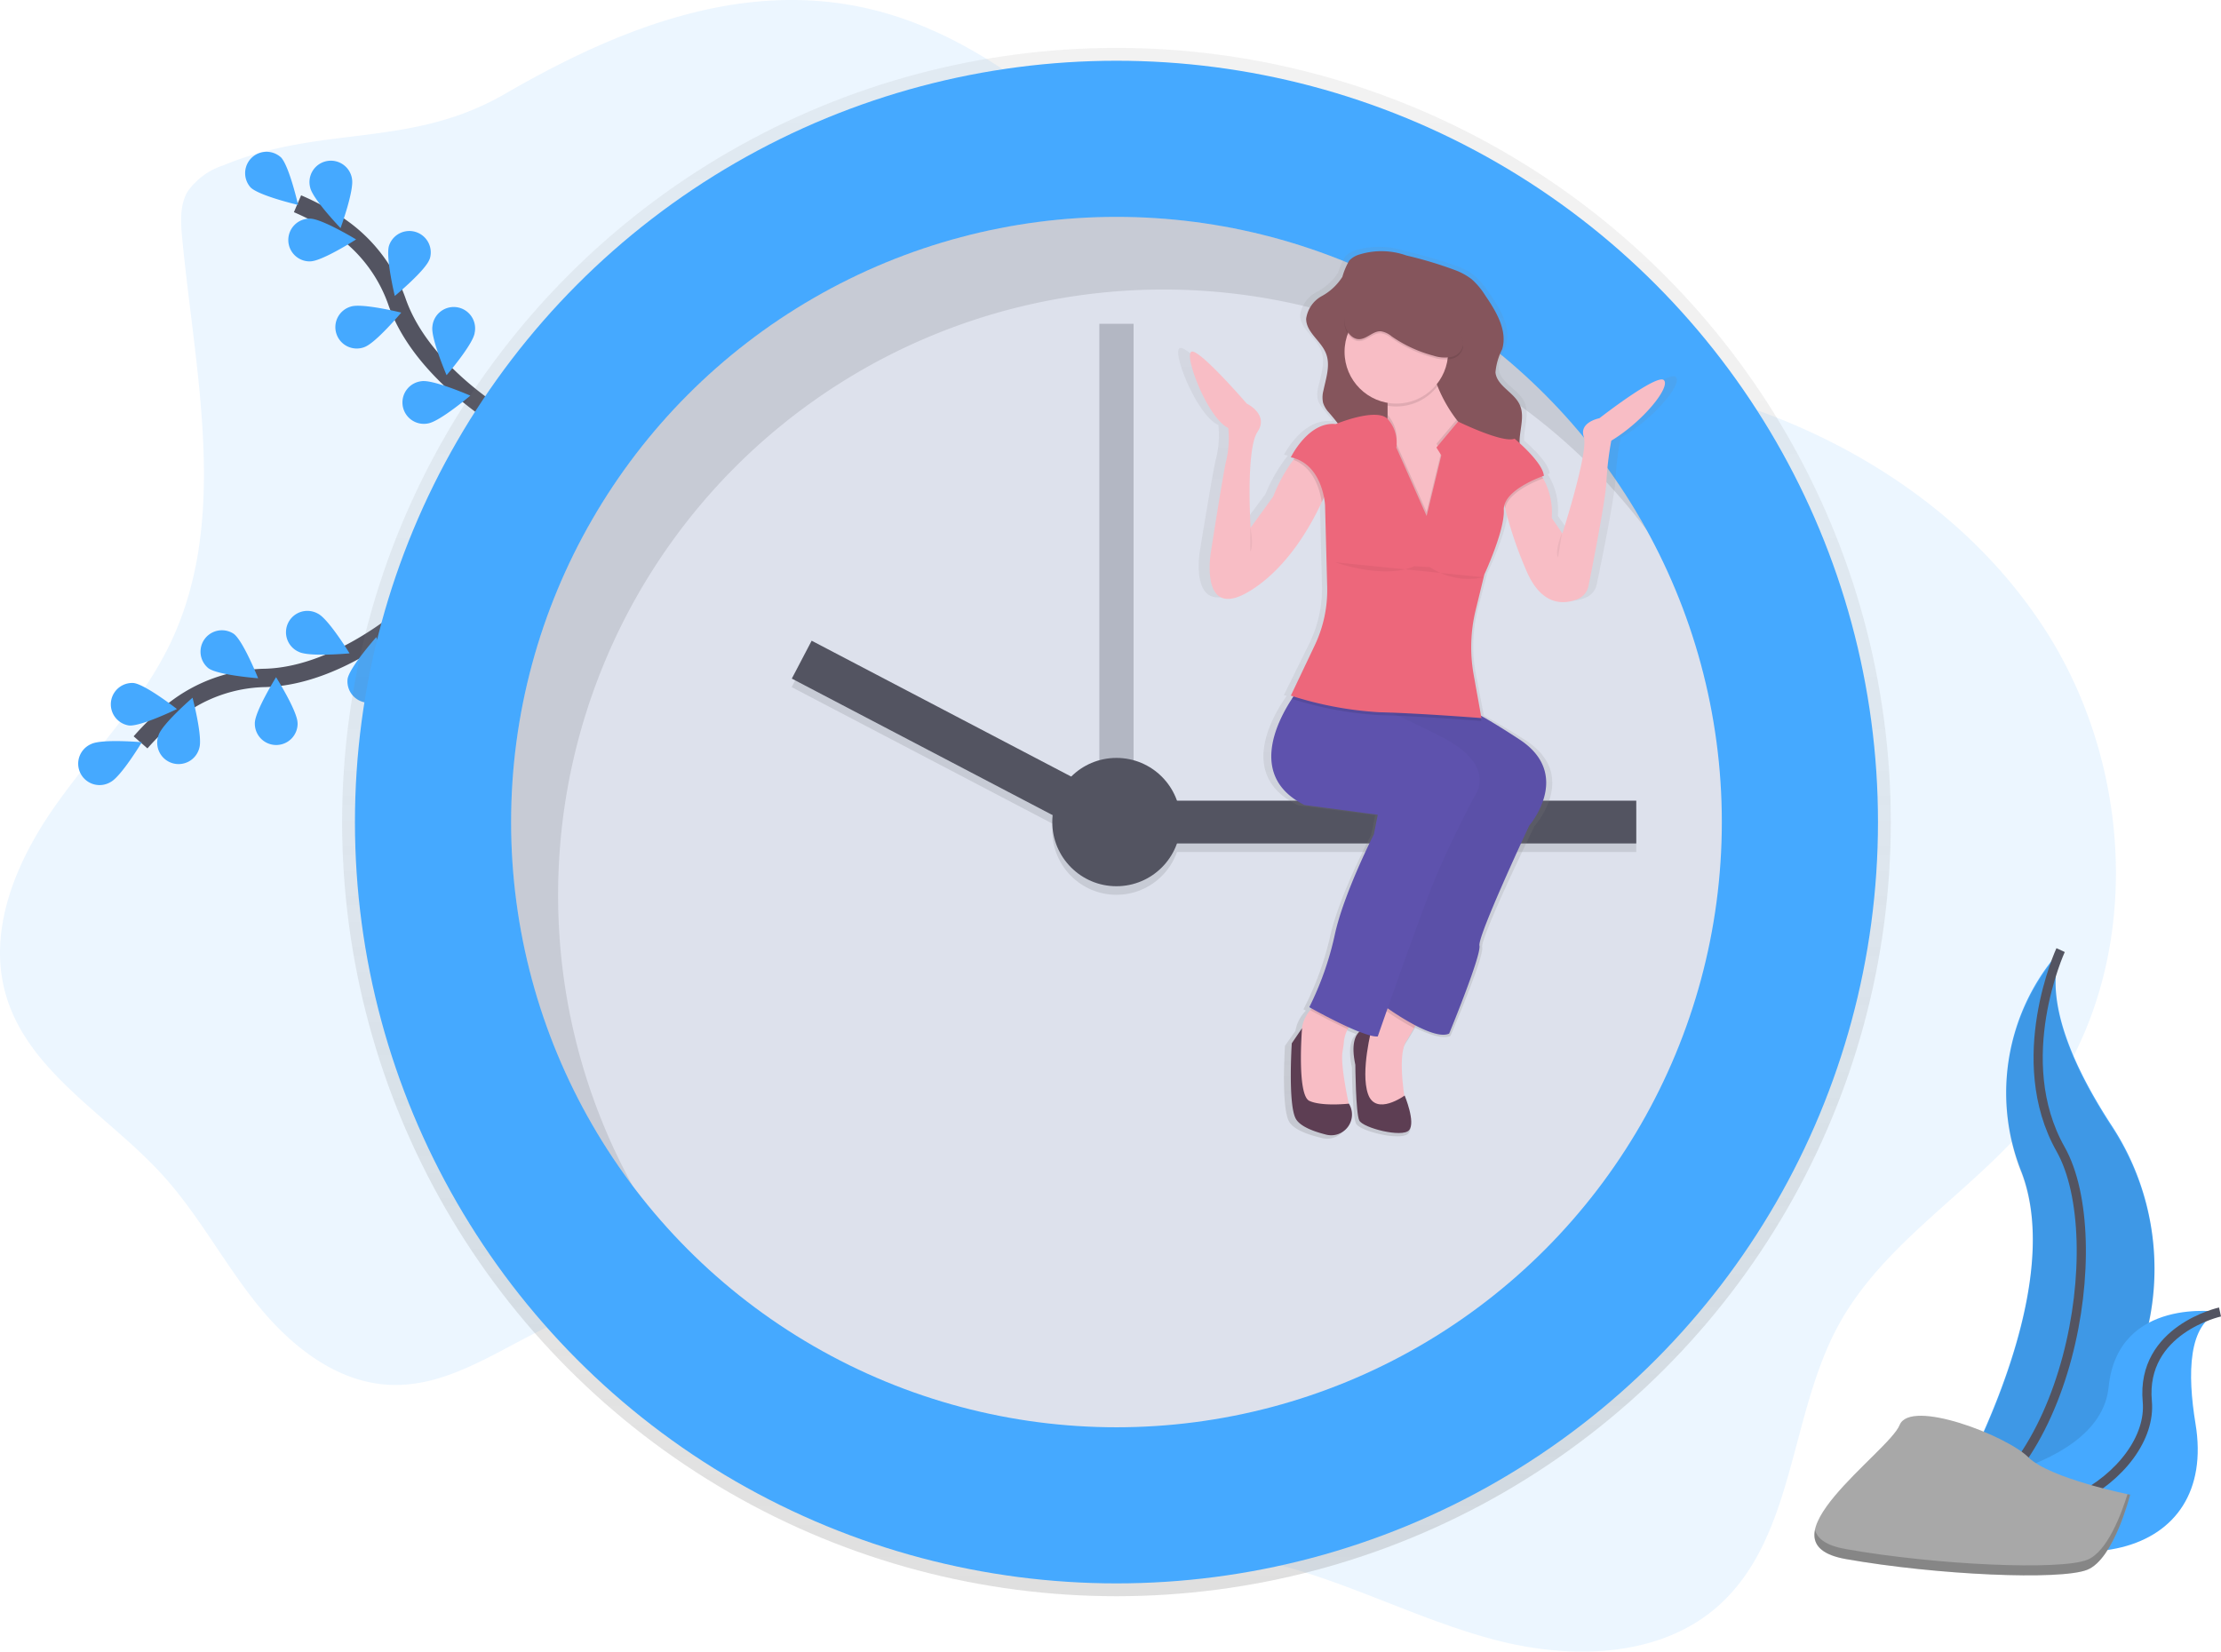 <svg xmlns="http://www.w3.org/2000/svg" xmlns:xlink="http://www.w3.org/1999/xlink" id="undraw_time_management_30iu" width="241.994" height="180" viewBox="0 0 241.994 180">
    <defs>
        <linearGradient id="linear-gradient" x1=".5" x2=".5" y1="1" gradientUnits="objectBoundingBox">
            <stop offset="0" stop-color="gray" stop-opacity=".251"/>
            <stop offset=".54" stop-color="gray" stop-opacity=".122"/>
            <stop offset="1" stop-color="gray" stop-opacity=".102"/>
        </linearGradient>
        <linearGradient id="linear-gradient-2" y2="0" xlink:href="#linear-gradient"/>
        <style>
            .cls-3{fill:#45a9ff}.cls-7{opacity:.1}.cls-18,.cls-2{fill:none;stroke:#535461;stroke-miterlimit:10}.cls-2{stroke-width:2px}.cls-8{fill:#535461}.cls-10{fill:#f8bdc5}.cls-11{fill:#5e52ad}.cls-13{fill:#5d3e53}.cls-14{fill:#85555c}.cls-16{opacity:.05}
        </style>
    </defs>
    <path id="Path_1816" fill="#45a9ff" d="M105.418 81.887a7.651 7.651 0 0 0-3.878 2.832c-.876 1.485-.771 3.328-.608 5.046 1.422 14.9 5.167 30.742-1.3 44.237-3.139 6.547-8.39 11.793-12.567 17.739s-7.33 13.369-5.391 20.363c2.368 8.547 11.206 13.285 17.163 19.862 3.9 4.3 6.633 9.526 10.271 14.049s8.624 8.509 14.432 8.775c8.353.385 15.149-6.829 23.34-8.5 8.391-1.711 16.839 2.643 23.643 7.854s12.991 11.525 20.918 14.779c8.754 3.6 18.622 3.046 27.838 5.207 8.391 1.969 16.114 6.158 24.444 8.39s18.093 2.1 24.547-3.606c8.411-7.458 7.75-20.743 13.122-30.609 4.99-9.167 14.758-14.639 21.333-22.743 11.831-14.585 11.444-36.879 1.4-52.741s-28.241-25.467-46.847-27.968c-8.39-1.126-17.03-.972-25.1-3.533-21.592-6.852-34.441-31.4-56.484-36.513-14.012-3.242-27.64 2.373-39.575 9.283-10.361 6-19.919 3.324-30.701 7.797z" data-name="Path 1816" opacity="0.1" transform="translate(-81.087 -63.864)"/>
    <path id="Path_1817" d="M176.849 347.69s-7.955 7.507-16.492 7.731a16.569 16.569 0 0 0-9.875 3.512 27.867 27.867 0 0 0-3.692 3.512" class="cls-2" data-name="Path 1817" transform="translate(-131.477 -281.539)"/>
    <path id="Path_1818" d="M119.043 410.732c1.147-.583 5.524-.2 5.524-.2s-2.27 3.764-3.417 4.347a2.331 2.331 0 1 1-2.1-4.151z" class="cls-3" data-name="Path 1818" transform="translate(-109.113 -329.641)"/>
    <path id="Path_1819" d="M135.333 383.226c1.28.135 4.743 2.839 4.743 2.839s-3.962 1.925-5.23 1.792a2.331 2.331 0 0 1 .487-4.631z" class="cls-3" data-name="Path 1819" transform="translate(-120.796 -308.79)"/>
    <path id="Path_1820" d="M178.417 358.942c1.035.762 2.662 4.846 2.662 4.846s-4.384-.333-5.419-1.093a2.331 2.331 0 0 1 2.757-3.752z" class="cls-3" data-name="Path 1820" transform="translate(-152.954 -289.868)"/>
    <path id="Path_1821" d="M218.273 349.82c1.149.576 3.442 4.326 3.442 4.326s-4.377.413-5.526-.163a2.331 2.331 0 1 1 2.084-4.163z" class="cls-3" data-name="Path 1821" transform="translate(-183.629 -282.939)"/>
    <path id="Path_1822" d="M159.166 395.6c.382-1.228-.737-5.479-.737-5.479s-3.328 2.871-3.71 4.1a2.331 2.331 0 1 0 4.447 1.38z" class="cls-3" data-name="Path 1822" transform="translate(-137.45 -314.08)"/>
    <path id="Path_1823" d="M204.867 385.526c0-1.287-2.342-5.006-2.342-5.006s-2.317 3.729-2.314 5.02a2.331 2.331 0 1 0 4.661-.014z" class="cls-3" data-name="Path 1823" transform="translate(-172.446 -306.717)"/>
    <path id="Path_1824" d="M248.116 367.1c.214-1.268-1.464-5.33-1.464-5.33s-2.916 3.291-3.128 4.559a2.331 2.331 0 0 0 4.591.774z" class="cls-3" data-name="Path 1824" transform="translate(-205.652 -292.337)"/>
    <path id="Path_1825" d="M243.463 183.2s-9.581-5.263-12.43-13.325a16.569 16.569 0 0 0-6.379-8.318 27.87 27.87 0 0 0-4.484-2.424" class="cls-2" data-name="Path 1825" transform="translate(-187.754 -136.927)"/>
    <path id="Path_1826" d="M199.532 135.377c.907.911 1.883 5.2 1.883 5.2s-4.279-1-5.186-1.916a2.331 2.331 0 0 1 3.3-3.282z" class="cls-3" data-name="Path 1826" transform="translate(-168.934 -118.243)"/>
    <path id="Path_1827" d="M230.39 140.972c.266 1.259-1.242 5.386-1.242 5.386s-3.046-3.167-3.312-4.428a2.331 2.331 0 1 1 4.557-.96z" class="cls-3" data-name="Path 1827" transform="translate(-192.042 -121.5)"/>
    <path id="Path_1828" d="M267.076 174.9c-.406 1.219-3.792 4.023-3.792 4.023s-1.03-4.272-.625-5.493a2.333 2.333 0 0 1 4.428 1.471z" class="cls-3" data-name="Path 1828" transform="translate(-220.268 -146.668)"/>
    <path id="Path_1829" d="M287.8 210.355c-.193 1.27-3.058 4.605-3.058 4.605s-1.739-4.037-1.545-5.307a2.331 2.331 0 1 1 4.6.7z" class="cls-3" data-name="Path 1829" transform="translate(-236.083 -174.07)"/>
    <path id="Path_1830" d="M218.4 170.747c1.287-.014 4.988-2.387 4.988-2.387s-3.755-2.284-5.041-2.27a2.331 2.331 0 1 0 .054 4.661z" class="cls-3" data-name="Path 1830" transform="translate(-184.59 -142.264)"/>
    <path id="Path_1831" d="M241 211.35c1.221-.4 4.044-3.769 4.044-3.769s-4.268-1.056-5.489-.657a2.331 2.331 0 1 0 1.445 4.429z" class="cls-3" data-name="Path 1831" transform="translate(-201.324 -173.512)"/>
    <path id="Path_1832" d="M272.021 246.67c1.273-.186 4.624-3.03 4.624-3.03s-4.027-1.762-5.3-1.576a2.331 2.331 0 1 0 .676 4.608z" class="cls-3" data-name="Path 1832" transform="translate(-225.399 -200.521)"/>
    <circle id="Ellipse_193" cx="84.371" cy="84.371" r="84.371" fill="url(#linear-gradient)" data-name="Ellipse 193" transform="translate(37.275 5.222)"/>
    <circle id="Ellipse_194" cx="82.973" cy="82.973" r="82.973" class="cls-3" data-name="Ellipse 194" transform="translate(38.674 6.62)"/>
    <circle id="Ellipse_195" cx="65.959" cy="65.959" r="65.959" fill="#dde1ec" data-name="Ellipse 195" transform="translate(55.688 23.635)"/>
    <path id="Rectangle_136" fill="#535461" d="M0 0H3.729V58.267H0z" data-name="Rectangle 136" opacity="0.3" transform="translate(119.782 35.288)"/>
    <g id="Group_477" class="cls-7" data-name="Group 477" transform="translate(86.257 70.755)">
        <path id="Rectangle_137" d="M0 0H52.674V4.661H0z" data-name="Rectangle 137" transform="translate(39.351 17.44)"/>
        <path id="Rectangle_138" d="M0 0H4.661V37.412H0z" data-name="Rectangle 138" transform="rotate(-62.36 3.412 2.064)"/>
        <circle id="Ellipse_196" cx="6.992" cy="6.992" r="6.992" data-name="Ellipse 196" transform="translate(28.397 12.779)"/>
    </g>
    <path id="Rectangle_139" d="M0 0H52.674V4.661H0z" class="cls-8" data-name="Rectangle 139" transform="translate(125.609 87.262)"/>
    <path id="Rectangle_140" d="M0 0H37.412V4.661H0z" class="cls-8" data-name="Rectangle 140" transform="rotate(27.64 -97.712 214.667)"/>
    <circle id="Ellipse_197" cx="6.992" cy="6.992" r="6.992" class="cls-8" data-name="Ellipse 197" transform="translate(114.654 82.601)"/>
    <g id="Group_478" class="cls-7" data-name="Group 478" transform="translate(55.683 23.635)">
        <path id="Path_1833" d="M325.127 239.153A65.963 65.963 0 0 1 443.8 199.494a65.965 65.965 0 1 0-110.542 71.394 65.658 65.658 0 0 1-8.131-31.735z" data-name="Path 1833" transform="translate(-320 -165.27)"/>
    </g>
    <path id="Path_1834" fill="url(#linear-gradient-2)" d="M686.137 193.438c-.783-.753-7.374 4.2-7.374 4.2s-2.347.429-1.788 2.039-2.459 10.63-2.459 10.63l-1.228-1.718a7.372 7.372 0 0 0-.977-4.335c-.044-.072-.089-.142-.133-.207l.214-.075c-.082-1.1-1.841-2.776-2.776-3.6v-.354c.058-1.315.585-2.7 0-3.892-.662-1.359-2.6-2.042-2.762-3.533-.1-.89.5-1.694.769-2.552.634-2.051-.683-4.144-1.941-5.911a8.267 8.267 0 0 0-1.541-1.776 7.477 7.477 0 0 0-1.851-.988 47.327 47.327 0 0 0-5.631-1.631 8.969 8.969 0 0 0-5.361-.107 2.636 2.636 0 0 0-1.165.669 7.218 7.218 0 0 0-.788 1.788 6.37 6.37 0 0 1-2.359 2.123 3.389 3.389 0 0 0-1.783 2.492c0 1.489 1.7 2.426 2.27 3.813.531 1.291 0 2.729-.3 4.09a2.749 2.749 0 0 0-.035 1.349 2.9 2.9 0 0 0 .522.909c.352.466.729.9 1.1 1.342l-.172.068c-3.128-.322-5.139 3.65-5.139 3.65.144.03.282.065.417.1l-.133.172a16.955 16.955 0 0 0-2.3 4.016l-2.564 3.435s-.559-8.591.783-10.523-1.228-3.114-1.228-3.114-5.594-6.228-6.37-5.692 1.9 7.3 4.247 8.377a10.317 10.317 0 0 1-.233 3.543c-.282.883-1.788 10.2-1.788 10.2s-1.34 7.838 4.806 3.962c3.993-2.512 6.573-6.838 7.887-9.556q.138-.287.259-.548a6.54 6.54 0 0 1 .123.874l.233 8.98a13.63 13.63 0 0 1-1.412 6.414l-2.739 5.554.305.093-.184.266c-1.8 2.655-4.871 8.624 1.443 11.665l8.39 1.074-.447 2.147s-3.463 6.549-4.47 11.059a33.145 33.145 0 0 1-2.906 7.945l.259.138c-.054.061-.11.124-.163.189a4.05 4.05 0 0 0-.97 2.032l-1.137 1.613s-.447 6.656.448 8.269c.489.881 2.114 1.44 3.5 1.767a2.3 2.3 0 0 0 2.628-3.372l-.014-.023h-.019c-.233-1.084-.946-4.447-.713-5.724.065-.364.126-.725.156-1.093a3.864 3.864 0 0 1 .434-1.382c.037-.072.077-.142.117-.212l.121.051c.375.161.746.312 1.1.445-.545.5-.932 1.524-.466 3.638 0 0 .044 5.288.448 6.12s4.915 1.932 5.7 1.074-.5-3.813-.5-3.813l-.04.028c-.259-1.713-.578-4.78.207-5.988.317-.487.625-.991.9-1.461l.17-.291c1.459.727 3 1.275 3.846.9 0 0 3.687-8.591 3.463-9.663s5.7-13.208 5.7-13.208 5.027-5.594-1.116-9.449c-1.951-1.228-3.373-2.053-4.405-2.61l-.865-4.522a16.529 16.529 0 0 1 .233-7.146l.932-3.557.077-.3s2.347-4.832 2.235-7.088a1.631 1.631 0 0 1 .058-.52q.038.161.084.336a43.328 43.328 0 0 0 2.429 6.843c1.783 4.023 4.428 3.7 5.878 3.132a2.006 2.006 0 0 0 1.238-1.45c.522-2.5 1.956-9.516 2.046-11.453a32.577 32.577 0 0 1 .559-4.51c3.666-2.156 6.794-5.913 6.011-6.666z" data-name="Path 1834" transform="translate(-503.548 -152.365)"/>
    <path id="Path_1835" d="M723.711 531.452s-.492.986-1.165 2.17c-.263.466-.557.967-.858 1.45-1.065 1.7 0 7.132 0 7.132l-2.331.319-2.331-1.165-.427-3.939v-2.881l2.657-2.972 1.165-1.287z" class="cls-10" data-name="Path 1835" transform="translate(-568.481 -421.573)"/>
    <g id="Group_479" class="cls-7" data-name="Group 479" transform="translate(150.771 108.707)">
        <path id="Path_1836" d="M732.439 531.452s-.492.986-1.165 2.17a28.854 28.854 0 0 1-2.979-1.832l-.205-.144-.11-.079 1.165-1.287z" data-name="Path 1836" transform="translate(-727.98 -530.28)"/>
    </g>
    <path id="Path_1837" d="M733.633 400.124s-5.643 12.029-5.428 13.094-3.3 9.581-3.3 9.581c-.8.378-2.275-.165-3.664-.886a28.708 28.708 0 0 1-3.03-1.865l-.205-.145-.123-.089 9.262-25.656-8.195-6.011-.606-.445L714.68 385l11.187 2.023s.389-.049 2.447 1.1c.988.552 2.361 1.38 4.258 2.624 5.848 3.841 1.061 9.377 1.061 9.377z" class="cls-11" data-name="Path 1837" transform="translate(-567.009 -310.153)"/>
    <g id="Group_480" data-name="Group 480" opacity="0.03" transform="translate(147.671 74.847)">
        <path id="Path_1838" d="M733.633 400.124s-5.643 12.029-5.428 13.094-3.3 9.581-3.3 9.581c-.8.378-2.275-.165-3.664-.886a28.708 28.708 0 0 1-3.03-1.865l-.205-.145-.123-.089 9.262-25.656-8.195-6.011-.606-.445L714.68 385l11.187 2.023s.389-.049 2.447 1.1c.988.552 2.361 1.38 4.258 2.624 5.848 3.841 1.061 9.377 1.061 9.377z" data-name="Path 1838" transform="translate(-714.68 -385)"/>
    </g>
    <path id="Path_1839" d="M715.833 544.4s-2.769-.427-1.809 4.046c0 0 .042 5.244.427 6.06s4.685 1.916 5.428 1.065-.48-3.778-.48-3.778-3.139 2.289-3.992-.161.426-7.232.426-7.232z" class="cls-13" data-name="Path 1839" transform="translate(-566.351 -432.397)"/>
    <path id="Path_1840" d="M693.206 533.8a3.357 3.357 0 0 0-.725 1.007 3.944 3.944 0 0 0-.413 1.37c-.028.364-.086.725-.147 1.084-.266 1.517.753 6.013.753 6.013l-4.046.639-1.489-1.6-.319-3.512a12.725 12.725 0 0 0 .639-3.729 3.908 3.908 0 0 1 .932-2.331 6.414 6.414 0 0 1 1.079-1.07s4.589 1.379 3.736 2.129z" class="cls-10" data-name="Path 1840" transform="translate(-545.642 -422.639)"/>
    <g id="Group_481" class="cls-7" data-name="Group 481" transform="translate(142.758 109.026)">
        <path id="Path_1841" d="M698.406 533.78a3.356 3.356 0 0 0-.725 1.007c-1.657-.748-3.4-1.692-4.032-2.042l-.049-.026a6.4 6.4 0 0 1 1.079-1.07s4.58 1.385 3.727 2.131z" data-name="Path 1841" transform="translate(-693.6 -531.65)"/>
    </g>
    <path id="Path_1842" d="M697.558 396.931s-2.659 5-4.365 9.155c-1.119 2.727-3.431 9.22-4.894 13.355l-.214.611c-.643 1.83-1.072 3.067-1.072 3.067a2.773 2.773 0 0 1-.837-.124c-.252-.068-.534-.158-.834-.27L685 422.6c-.336-.13-.7-.282-1.047-.441-1.692-.755-3.5-1.739-4.151-2.1l-.247-.138a33.674 33.674 0 0 0 2.776-7.885c.958-4.47 4.258-10.954 4.258-10.954l.426-2.13-7.985-1.065c-6.016-3.007-3.093-8.934-1.375-11.565a15.522 15.522 0 0 1 .949-1.321L685 386.4s1.007.322 3.244 1.312l1.028.466c1.254.576 2.8 1.317 4.661 2.268 6.284 3.178 3.625 6.485 3.625 6.485z" class="cls-11" data-name="Path 1842" transform="translate(-536.898 -310.153)"/>
    <path id="Path_1843" d="M690.876 552.913a2.261 2.261 0 0 1-2.494 3.347c-1.307-.324-2.857-.879-3.324-1.753-.851-1.6-.427-8.2-.427-8.2l1.119-1.65s-.585 7.293.8 7.924 4.312.3 4.312.3z" class="cls-13" data-name="Path 1843" transform="translate(-543.883 -432.601)"/>
    <path id="Path_1844" d="M697.5 181.665a2.489 2.489 0 0 0-1.119.664 7.675 7.675 0 0 0-.75 1.774 6.109 6.109 0 0 1-2.247 2.1 3.339 3.339 0 0 0-1.7 2.471c0 1.478 1.632 2.405 2.163 3.778.506 1.282 0 2.706-.282 4.055a2.832 2.832 0 0 0-.033 1.338 2.906 2.906 0 0 0 .5.9 23.057 23.057 0 0 1 2.993 4.23 13.1 13.1 0 0 1 .8 3.857 19.383 19.383 0 0 1 .037 5.675.573.573 0 0 0 0 .343.531.531 0 0 0 .273.233 5.594 5.594 0 0 0 7.572-2.8c.466-1.056.646-2.331 1.569-3.016a.785.785 0 0 1 .375-.17 1.1 1.1 0 0 1 .606.2 5.968 5.968 0 0 0 3.985.4 3.705 3.705 0 0 0 2.165-1.077c1.051-1.249.466-3.116.536-4.745.056-1.3.557-2.678 0-3.857-.629-1.347-2.478-2.023-2.631-3.5a6.808 6.808 0 0 1 .734-2.529c.6-2.035-.65-4.109-1.848-5.859a8.115 8.115 0 0 0-1.466-1.76 7.037 7.037 0 0 0-1.762-.979 43.068 43.068 0 0 0-5.361-1.615 8.114 8.114 0 0 0-5.109-.111z" class="cls-14" data-name="Path 1844" transform="translate(-549.37 -153.931)"/>
    <path id="Path_1845" d="M731.624 251.946h-6.176v-10.008a18.638 18.638 0 0 0 .322-2.913v-1a5.153 5.153 0 0 0-.953-3.111c-1.7-1.916 5.535-1.6 5.535-1.6a18.01 18.01 0 0 0 .862 2.578 15.673 15.673 0 0 0 2.074 3.652 8.45 8.45 0 0 0 2.813 2.394c4.251 2.13-4.477 10.008-4.477 10.008z" class="cls-10" data-name="Path 1845" transform="translate(-574.583 -193.805)"/>
    <g id="Group_482" class="cls-7" data-name="Group 482" transform="translate(149.966 39.489)">
        <path id="Path_1846" d="M731.183 235.892a5.652 5.652 0 0 1-5.444 2.13 5.152 5.152 0 0 0-.953-3.111c-1.7-1.916 5.535-1.6 5.535-1.6a18.024 18.024 0 0 0 .862 2.578z" data-name="Path 1846" transform="translate(-724.526 -233.294)"/>
    </g>
    <circle id="Ellipse_198" cx="5.643" cy="5.643" r="5.643" class="cls-10" data-name="Ellipse 198" transform="translate(146.499 32.699)"/>
    <path id="Path_1847" d="M794.746 247.958a33.535 33.535 0 0 0-.531 4.47c-.086 1.918-1.452 8.873-1.951 11.355a1.97 1.97 0 0 1-1.179 1.438c-1.384.566-3.9.883-5.594-3.1a44.15 44.15 0 0 1-2.314-6.782 18.331 18.331 0 0 1-.466-2.373l3.729-2.023a4.592 4.592 0 0 1 .881 1.13 7.56 7.56 0 0 1 .932 4.3l1.165 1.7s2.874-8.943 2.331-10.539 1.7-2.023 1.7-2.023 6.281-4.894 7.027-4.151-2.218 4.467-5.73 6.598z" class="cls-10" data-name="Path 1847" transform="translate(-619.183 -199.93)"/>
    <path id="Path_1848" d="M652.732 242.207a25.157 25.157 0 0 1-1 2.447c-1.254 2.7-3.71 6.992-7.514 9.477-5.855 3.832-4.577-3.939-4.577-3.939s1.433-9.239 1.7-10.113a11.048 11.048 0 0 0 .212-3.512c-2.235-1.065-4.79-7.771-4.046-8.3s6.06 5.643 6.06 5.643 2.45 1.165 1.165 3.088-.746 10.432-.746 10.432l2.464-3.4a16.988 16.988 0 0 1 2.188-3.981c.466-.636.792-1.021.792-1.021z" class="cls-10" data-name="Path 1848" transform="translate(-507.722 -189.921)"/>
    <g id="Group_483" class="cls-7" data-name="Group 483" transform="translate(163.522 51.006)">
        <path id="Path_1849" d="M787.307 283.843c-.783.289-3.815 1.513-4.151 3.263a18.342 18.342 0 0 1-.466-2.373l3.729-2.023a4.6 4.6 0 0 1 .888 1.133z" data-name="Path 1849" transform="translate(-782.69 -282.71)"/>
    </g>
    <g id="Group_484" class="cls-7" data-name="Group 484" transform="translate(140.917 49.095)">
        <path id="Path_1850" d="M689.793 277.7a25.159 25.159 0 0 1-1 2.447c-.144-1.053-.739-3.748-3.091-4.617.466-.636.793-1.021.793-1.021z" data-name="Path 1850" transform="translate(-685.7 -274.51)"/>
    </g>
    <g id="Group_485" class="cls-7" data-name="Group 485" transform="translate(150.864 45.219)">
        <path id="Path_1851" d="M734.556 270.8h-6.176v-10.007a18.646 18.646 0 0 0 .322-2.913 3.841 3.841 0 0 1 .956 3.125l3.3 7.458 1.6-6.594-.531-.851 2.191-2.606a8.452 8.452 0 0 0 2.813 2.394c4.254 2.118-4.475 9.994-4.475 9.994z" data-name="Path 1851" transform="translate(-728.38 -257.88)"/>
    </g>
    <g id="Group_486" class="cls-7" data-name="Group 486" transform="translate(140.758 74.847)">
        <path id="Path_1852" d="M705.665 388.729s-4.839-.385-9.036-.566l-.422-.019c-.6-.023-1.165-.042-1.722-.056a38.581 38.581 0 0 1-9.465-1.771 15.54 15.54 0 0 1 .951-1.317l6.388 1.4s1.007.322 3.244 1.312l-3.67-2.712 11.187 2.023s.389-.049 2.447 1.1z" data-name="Path 1852" transform="translate(-685.02 -385)"/>
    </g>
    <path id="Path_1853" fill="#ed677b" d="M700.926 262.253l-.531-.851 2.363-2.827s4.873 2.389 6.151 1.865c0 0 3.088 2.564 3.193 4.046 0 0-4.47 1.489-4.365 3.729s-2.121 7.025-2.121 7.025l-.932 3.827a17.035 17.035 0 0 0-.233 7.085l.851 4.738s-6.708-.531-11.187-.639a38.8 38.8 0 0 1-9.582-1.809l2.613-5.5a13.985 13.985 0 0 0 1.347-6.358l-.233-8.9s-.212-4.47-3.729-5.216c0 0 1.916-3.939 4.894-3.62 0 0 4.34-1.811 5.629-.587a3.835 3.835 0 0 1 .972 3.142l3.3 7.458z" data-name="Path 1853" transform="translate(-543.886 -212.629)"/>
    <g id="Group_487" class="cls-7" data-name="Group 487" transform="translate(146.49 30.214)">
        <path id="Path_1854" d="M711.192 200.464c.855 0 1.527-.907 2.382-.86a2.426 2.426 0 0 1 1.189.559 14.508 14.508 0 0 0 4.547 2.1 3.967 3.967 0 0 0 1.935.14 1.649 1.649 0 0 0 1.3-1.3 2.221 2.221 0 0 0-.112-.846 10.458 10.458 0 0 0-4.554-6.011 3.585 3.585 0 0 0-2.948-.618 5.846 5.846 0 0 0-2.1 1.818 7.97 7.97 0 0 1-1.631 1.324c-.466.282-1.165.466-1.433.984-.504.96.29 2.701 1.425 2.71z" data-name="Path 1854" transform="translate(-709.613 -193.5)"/>
    </g>
    <path id="Path_1855" d="M711.192 199.554c.855 0 1.527-.907 2.382-.86a2.426 2.426 0 0 1 1.189.559 14.509 14.509 0 0 0 4.547 2.1 3.967 3.967 0 0 0 1.935.14 1.649 1.649 0 0 0 1.3-1.3 2.221 2.221 0 0 0-.112-.846 10.458 10.458 0 0 0-4.554-6.011 3.585 3.585 0 0 0-2.948-.618 5.846 5.846 0 0 0-2.1 1.818 7.969 7.969 0 0 1-1.631 1.324c-.466.282-1.165.466-1.433.984-.504.969.29 2.699 1.425 2.71z" class="cls-14" data-name="Path 1855" transform="translate(-563.123 -162.588)"/>
    <path id="Path_1856" d="M705.32 326.79s5.216 1.916 8.624.427l1.7.107a7.537 7.537 0 0 0 5.827 1.1" class="cls-16" data-name="Path 1856" transform="translate(-559.83 -265.51)"/>
    <path id="Path_1857" d="M809.5 313.09s-.851 2.023-.427 2.662" class="cls-16" data-name="Path 1857" transform="translate(-639.309 -255.003)"/>
    <path id="Path_1858" d="M665.58 310.35s.427 2.023 0 2.662" class="cls-16" data-name="Path 1858" transform="translate(-529.353 -252.902)"/>
    <path id="Path_1859" d="M999.381 508.14a23.284 23.284 0 0 0-4.247 24.221c5.505 14.469-9.435 38.531-9.435 38.531s.161-.023.466-.075a28.39 28.39 0 0 0 18.841-43.456c-4.15-6.328-7.548-13.749-5.625-19.221z" class="cls-3" data-name="Path 1859" transform="translate(-774.862 -404.593)"/>
    <path id="Path_1860" d="M999.381 508.84a23.283 23.283 0 0 0-4.247 24.221c5.505 14.469-9.435 38.529-9.435 38.529s.161-.023.466-.075a28.39 28.39 0 0 0 18.841-43.456c-4.15-6.326-7.548-13.746-5.625-19.219z" data-name="Path 1860" opacity="0.1" transform="translate(-774.862 -405.13)"/>
    <path id="Path_1861" d="M999.373 508.14s-5.505 11.952 0 21.7.932 37.116-13.683 41.048" class="cls-18" data-name="Path 1861" transform="translate(-774.855 -404.593)"/>
    <path id="Path_1862" d="M1008.543 676.959s-11.127-1.771-12.141 8.2S975 696.512 975 696.512l.382.254c16.828 11.048 32.916 7.036 30.49-7.633-.895-5.452-.82-10.933 2.671-12.174z" class="cls-3" data-name="Path 1862" transform="translate(-766.656 -533.972)"/>
    <path id="Path_1863" d="M1008.574 677.36s-8.638 1.895-7.924 9.749-12.819 17.268-25.61 9.805" class="cls-18" data-name="Path 1863" transform="translate(-766.687 -534.373)"/>
    <path id="Path_1864" fill="#a8a8a8" d="M963.7 734.495s-8.763-1.753-11.1-4.09-12.854-6.426-14.021-3.5-15.774 12.854-5.843 14.607 23.37 2.331 26.29 1.165 4.674-8.182 4.674-8.182z" data-name="Path 1864" transform="translate(-731.605 -571.592)"/>
    <path id="Path_1865" d="M932.745 768.53c9.934 1.753 23.37 2.331 26.29 1.165 2.226-.89 3.771-5.165 4.382-7.155l.291.061s-1.753 7.011-4.673 8.178-16.359.585-26.29-1.165c-2.867-.506-3.687-1.694-3.377-3.2.242.986 1.242 1.738 3.377 2.116z" data-name="Path 1865" opacity="0.2" transform="translate(-731.612 -599.7)"/>
</svg>
